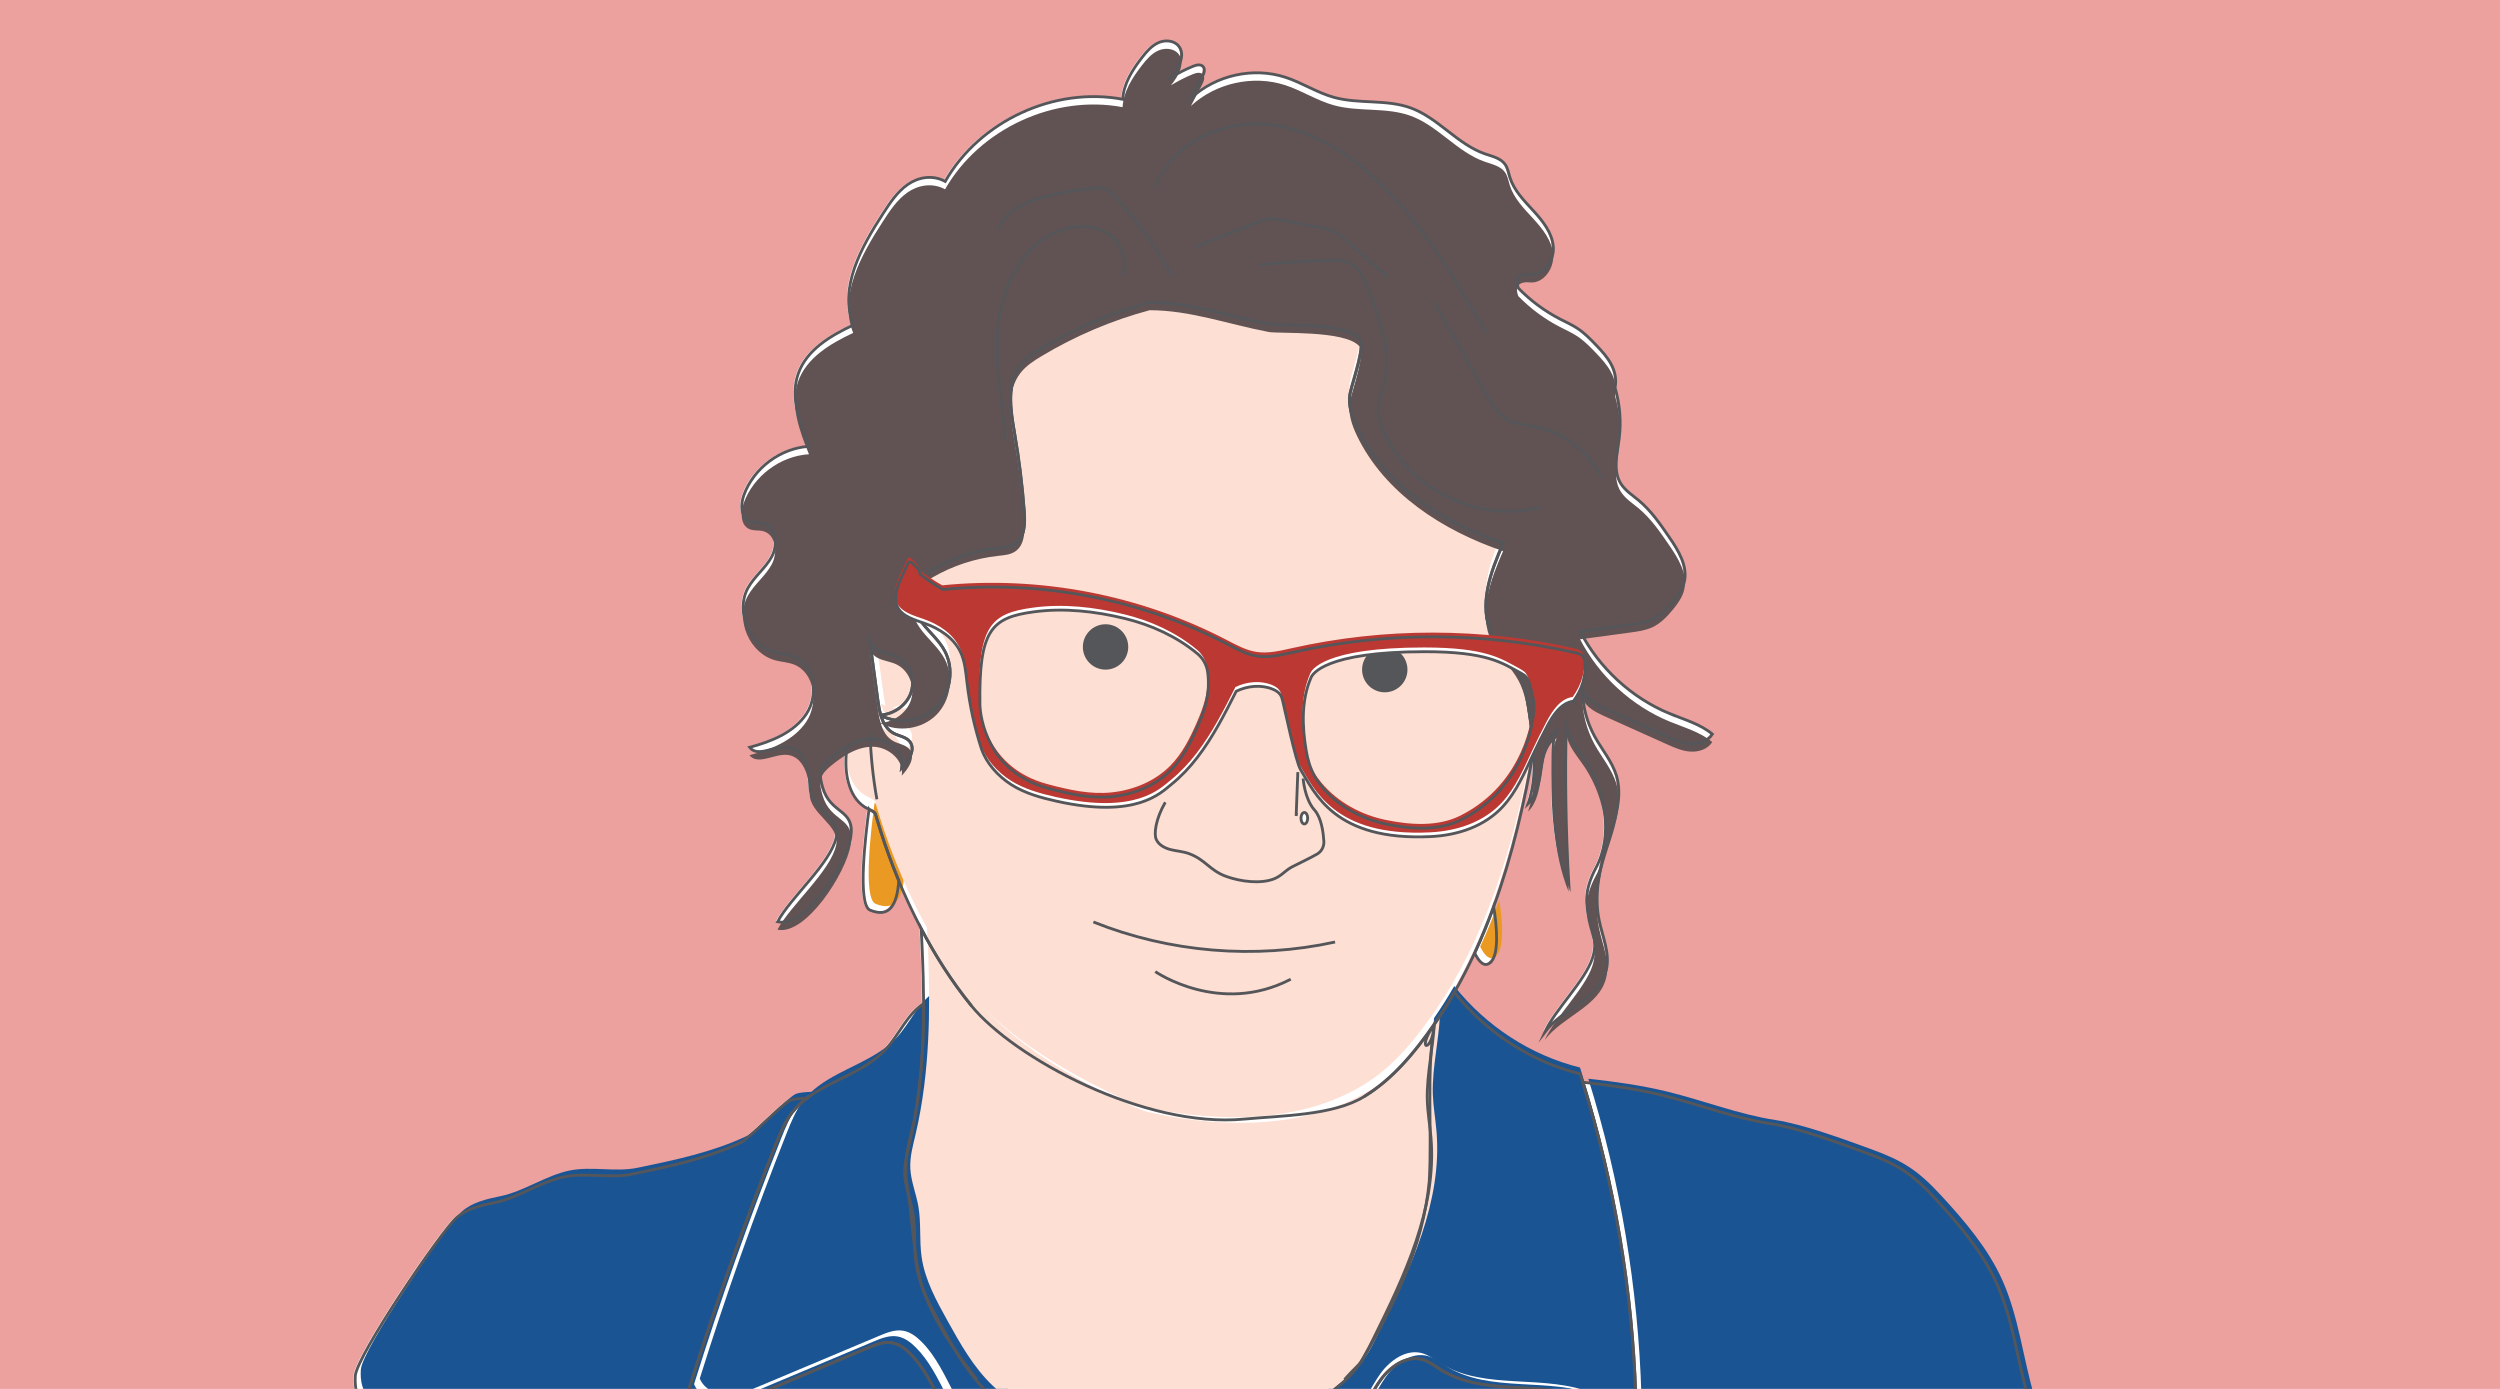 <?xml version="1.0" encoding="UTF-8"?>
<svg id="Layer_1" xmlns="http://www.w3.org/2000/svg" version="1.1" viewBox="0 0 841.89 467.72">
  <!-- Generator: Adobe Illustrator 29.0.0, SVG Export Plug-In . SVG Version: 2.1.0 Build 186)  -->
  <defs>
    <style>
      .st0 {
        fill: #ea9923;
      }

      .st1 {
        fill: #615353;
      }

      .st2 {
        fill: #55565a;
      }

      .st3 {
        fill: #1b5492;
      }

      .st4 {
        fill: #fddfd3;
      }

      .st5 {
        fill: #eca19e;
      }

      .st6 {
        fill: #fff;
      }

      .st7 {
        fill: #bb3932;
      }

      .st8 {
        fill: none;
        stroke: #55565a;
        stroke-miterlimit: 10;
        stroke-width: .96px;
      }
    </style>
  </defs>
  <rect class="st5" y="-3.98" width="841.89" height="473.99"/>
  <g>
    <g>
      <path class="st6" d="M306.33,232.68c1.36-4.47-.78-9.86-5.01-11.84-1.88-.88-4-1.11-5.89-1.96-1.3-.59-2.5-1.65-3.03-2.91.89,6.55,1.78,13.09,2.68,19.64.22,1.63.51,3.35.98,4.96,4.58-.32,8.94-3.49,10.28-7.88Z"/>
      <path class="st6" d="M682.31,470.01c-3.57-12.53-5.08-26-10.44-37.92-4.82-10.72-12.59-19.82-20.55-28.47-7.82-8.49-12.8-11.74-23.66-15.68-9.14-3.32-22.65-8.34-32.25-9.81-12.4-1.9-24.18-6.58-36.37-9.56-8.74-2.13-17.66-3.37-26.61-4.34,10.7,34.24,16.73,69.93,17.86,105.78h132.03Z"/>
      <path class="st6" d="M532.76,470.01c-15.61-4.91-34.18-.23-48.13-8.95-2.01-1.26-3.91-2.79-6.19-3.43-5.34-1.52-10.8,2.33-14.06,6.83-1.28,1.77-2.38,3.67-3.47,5.56h71.85Z"/>
      <path class="st6" d="M460.91,470.01c1.1-1.89,2.2-3.79,3.47-5.56,3.26-4.5,8.71-8.34,14.06-6.83,2.28.65,4.18,2.18,6.19,3.43,13.95,8.73,32.52,4.04,48.13,8.95h17.52c-1.13-35.85-7.15-71.54-17.86-105.78-.29-.94-.57-1.88-.87-2.81-16.63-4.12-31.72-14.02-42.35-27.44-2.11,3.68-4.37,7.28-6.8,10.79-.21,3.7-.74,7.48-1.25,11.27-.64,4.83-1.24,9.67-1.09,14.38.13,4.18.88,8.32,1.24,12.49,2,23.77-8.88,46.51-19.48,67.87-1.98,3.98-3.98,8.01-6.91,11.36-2.37,2.7-5.27,4.87-8.05,7.15-.29.24-.57.48-.85.72h14.89Z"/>
      <path class="st6" d="M232.47,470.01c-.49-.59-.89-1.24-1.18-1.96,8.73-27.94,18.52-55.55,29.32-82.76,1.49-3.76,3.04-7.57,5.51-10.77,1.47-1.9,3.19-3.51,5.08-4.94-2.38.1-4.51.27-5.54.68-2.88,1.15-13.96,12.98-16.77,14.29-11.54,5.41-24.15,8.04-36.63,10.62-7.6,1.57-15.4-.62-23,.95-7.75,1.61-15.3,6.98-23.05,8.59-4.66.96-9.54,2.04-13.11,5.18-5.11,4.49-33.59,46.43-34.03,53.22-.19,2.89.19,5.12,1,6.89h112.41Z"/>
      <path class="st6" d="M315.36,470.01c-2.65-5.18-5.35-10.33-9.45-14.41-1.71-1.71-3.75-3.24-6.13-3.64-2.74-.46-5.49.64-8.05,1.72-12.95,5.44-25.89,10.89-38.84,16.33h62.47Z"/>
      <path class="st6" d="M252.89,470.01c12.95-5.44,25.89-10.89,38.84-16.33,2.57-1.08,5.31-2.18,8.05-1.72,2.38.4,4.42,1.94,6.13,3.64,4.1,4.08,6.8,9.22,9.45,14.41h18.11c-.54-.48-1.08-.97-1.6-1.46-6.48-6.16-10.92-14.12-15.27-21.94-3.74-6.74-7.55-13.68-8.67-21.31-.84-5.73-.11-11.61-1.13-17.31-.76-4.26-2.49-8.35-2.68-12.67-.17-3.82.87-7.57,1.75-11.29,1.29-5.44,2.23-10.94,2.93-16.46,1.25-9.84,1.68-19.79,1.65-29.77-5.48,3.46-8.23,10.39-12.73,15.31-7.03,7.69-18.32,10.32-26.52,16.48-1.89,1.42-3.62,3.03-5.08,4.94-2.47,3.2-4.01,7.01-5.51,10.77-10.8,27.21-20.58,54.82-29.32,82.76.29.72.69,1.38,1.18,1.96h20.42Z"/>
      <path class="st6" d="M306.81,407.99c1.02,5.7.3,11.58,1.13,17.31,1.12,7.63,4.92,14.56,8.67,21.31,4.34,7.82,8.78,15.77,15.27,21.94.52.49,1.06.98,1.6,1.46h112.54c.29-.24.57-.49.85-.72,2.78-2.28,5.68-4.45,8.05-7.15,2.93-3.34,4.94-7.38,6.91-11.36,10.6-21.37,21.48-44.11,19.48-67.87-.35-4.17-1.1-8.31-1.24-12.49-.15-4.71.45-9.55,1.09-14.38.5-3.79,1.03-7.57,1.25-11.27-1.66,2.4-3.38,4.76-5.19,7.06-3.87,4.92-8.1,9.6-13.02,13.48-1.74,1.38-3.57,2.63-5.45,3.79-10.3,6.36-22.46,9.59-34.59,10.58-13.25,1.08-26.57-.34-38.62-2.96-1.88-.41-3.7-1-5.46-1.78-13.78-6.15-39.17-18.9-53.49-36.43-6.85-8.39-12.44-17.42-16.95-26,.44,8.42.78,16.86.8,25.28.03,9.98-.41,19.93-1.65,29.77-.7,5.53-1.65,11.02-2.93,16.46-.88,3.72-1.92,7.48-1.75,11.29.19,4.32,1.92,8.42,2.68,12.67Z"/>
      <path class="st6" d="M526.89,243.46c0-.38.01-.76.02-1.13-.04.38-.04.76-.02,1.13Z"/>
      <path class="st6" d="M561.78,240.14c-12.89-5.33-23.79-15.33-30.19-27.72,5.65-.76,11.3-1.53,16.95-2.29,2.56-.35,5.17-.71,7.5-1.82,2.77-1.32,4.94-3.62,6.88-5.99,1.57-1.93,3.07-4.01,3.68-6.42,1.35-5.36-1.93-10.69-5.06-15.25-3.03-4.42-6.11-8.89-10.22-12.32-2.17-1.81-4.66-3.37-6.12-5.78-2.63-4.34-1.16-9.86-.51-14.9.75-5.77.28-11.7-1.37-17.28,1.14-6.01-2.64-10.46-6.16-14.14-1.99-2.08-4-4.18-6.39-5.78-1.9-1.27-4.01-2.2-6.04-3.25-5.16-2.67-9.88-6.18-13.94-10.34-1.73-4.39,1.74-4.87,3.76-4.63,4.64.56,8.34-4.64,7.98-9.3-.36-4.66-3.46-8.6-6.62-12.05-3.15-3.44-6.61-6.89-8-11.35-.46-1.48-.7-3.07-1.58-4.34-1.5-2.15-4.35-2.73-6.82-3.59-9.29-3.22-15.73-12.08-24.96-15.45-8.2-3-17.45-1.25-25.88-3.57-5.69-1.57-10.74-4.93-16.35-6.76-10.81-3.53-23.44-.75-31.78,6.99,1.51-2.81,2.64-5.01,3.78-7.2.55-1.07,1.07-2.46.29-3.37-.8-.94-2.31-.59-3.45-.12-2.55,1.04-5.01,2.3-7.35,3.74,2.49-3.05,5.02-7.5,2.55-10.56-1.57-1.94-4.59-2.15-6.86-1.12-2.27,1.03-3.96,3.01-5.49,4.98-3.21,4.14-6.21,8.82-6.49,14.06-23.02-4.33-48.19,7.31-59.78,27.66-4.34-2.37-9.22-1.37-12.71,1.1-3.49,2.47-5.91,6.15-8.23,9.74-7.33,11.31-14.94,24.98-10.01,37.53-7.67,3.59-15.72,8.35-18.53,16.34-2.81,7.97.44,16.68,3.65,24.51-9.67.59-18.68,7.33-21.98,16.44-1.13,3.12-1.12,7.49,1.93,8.79,1.44.61,3.12.28,4.64.68,4.29,1.13,4.97,7.29,2.86,11.19-2.11,3.91-5.89,6.7-8.04,10.58-4.41,7.98.57,19.51,9.4,21.76,2,.51,4.11.61,6.05,1.34,7.08,2.68,8.43,13,4.23,19.3s-11.81,9.31-19.12,11.28c2.77,3.51,8.28-.55,12.73-.12,5.56.54,7.5,7.64,7.55,13.22.07,6.78,10.26,10.42,8.92,17.07-1.79,8.83-15.63,20.57-19.78,28.57,9.48,2.05,23.11-18.99,24.64-28.57s-6.75-7.37-9.47-16.69c-.53-1.83-1.04-3.79-.51-5.62.55-1.89,2.11-3.3,3.65-4.54,1.58-1.28,3.27-2.52,5.04-3.55,2.75-1.6,5.72-2.69,8.87-2.63,5.18.09,10.52,4.62,9.63,9.72,2.32-2.42,4.74-6.12,2.69-8.77-1.27-1.64-3.63-1.84-5.45-2.82-2.28-1.21-3.54-3.46-4.31-5.99,5.97,3.11,13.9,1.93,18.68-2.82,4.86-4.83,6.06-12.94,2.8-18.96-1.9-3.52-5.04-6.18-7.52-9.32s-4.4-7.25-3.2-11.07c1.01-3.23,3.97-5.43,6.91-7.12,6.69-3.85,14.18-6.29,21.85-7.13,2-.22,4.11-.36,5.77-1.49,3.17-2.14,3.3-6.68,3.02-10.49-.66-9.01-1.77-18-3.31-26.9-1.34-7.75-2.76-16.57,2.09-22.76,1.84-2.34,4.39-4.01,6.94-5.54,11.38-6.85,23.72-12.11,36.54-15.55,13.83.06,25.78,4.58,40.06,7.33,3.37.65,25.46-.63,30.39,4.66,2.51,1.53-1.97,14.1-2.93,18.33-.92,4.04.49,8.25,2.29,11.98,9.31,19.33,28.88,31.94,49.2,38.83-4.17,9.45-8.59,21.05-3.75,30.82,2.32,4.69,6.51,8.23,8.97,12.85,2.12,3.99,2.82,8.56,3.49,13.02.63,4.21,1.25,8.49,1.55,12.76.43,6.22.15,12.41-1.86,18.27,6.49-6.34,2.33-19.35,9.63-24.73-1.29,2.68-1.33,5.76-1.35,8.73-.09,14.54-.1,29.53,5.4,42.99-1.01-17.97-1.29-35.98-.85-53.97.17,4.58,3.92,8.43,6.49,12.4,6.74,10.43,9.36,25.23,3.5,36.18-8.04,15.03,2.3,19.86-1.14,30.33-2.61,7.91-12.62,17.35-16.04,24.94,6.05-7.97,18.41-11.23,20.69-20.98,1.29-5.52-1.3-11.09-2.43-16.65-1.7-8.39,0-17.11,2.56-25.28,2.38-7.6,5.55-15.64,3.3-23.29-1.44-4.87-4.91-8.85-7.35-13.3-2.62-4.79-4.06-10.22-4.15-15.68,1.14,3.16,4.49,4.84,7.55,6.22,6.96,3.13,13.92,6.26,20.88,9.39,2.56,1.15,5.19,2.32,8,2.5,2.8.18,5.86-.84,7.35-3.22-4.09-3.41-9.41-4.86-14.33-6.89ZM306.33,232.68c-1.34,4.39-5.7,7.56-10.28,7.88-.48-1.61-.76-3.33-.98-4.96-.89-6.55-1.78-13.09-2.68-19.64.53,1.27,1.74,2.33,3.03,2.91,1.89.85,4.02,1.08,5.89,1.96,4.23,1.99,6.38,7.37,5.01,11.84Z"/>
      <path class="st6" d="M292.08,272.32c-1.07,7.76-4.05,32.14.34,33.95,6.59,2.71,9.09-1.72,9.69-9.9-5.32-12.83-7.7-22.17-7.85-22.46-.44-.8-1.33-1.19-2.17-1.58Z"/>
      <path class="st6" d="M501.19,324.04c3.2-2.5,2.32-12.22,1.26-18.93-1.92,5.28-4.06,10.5-6.42,15.61,1.44,2.92,3.21,4.85,5.16,3.32Z"/>
      <path class="st6" d="M514.37,239.41c-.67-4.47-1.38-9.03-3.49-13.02-2.45-4.62-6.65-8.16-8.97-12.85-4.83-9.77-.42-21.37,3.75-30.82-20.32-6.89-39.89-19.5-49.2-38.83-1.8-3.74-3.21-7.94-2.29-11.98.96-4.22,5.44-16.8,2.93-18.33-4.94-5.29-27.02-4.01-30.39-4.66-14.28-2.75-26.23-7.27-40.06-7.33-12.83,3.45-25.17,8.7-36.54,15.55-2.55,1.54-5.1,3.2-6.94,5.54-4.85,6.19-3.43,15.01-2.09,22.76,1.54,8.91,2.64,17.89,3.31,26.9.28,3.81.15,8.35-3.02,10.49-1.66,1.12-3.77,1.27-5.77,1.49-7.67.84-15.16,3.28-21.85,7.13-2.94,1.69-5.9,3.88-6.91,7.12-1.19,3.82.72,7.94,3.2,11.07s5.62,5.8,7.52,9.32c3.26,6.03,2.06,14.13-2.8,18.96-4.78,4.75-12.71,5.92-18.68,2.82.77,2.53,2.03,4.78,4.31,5.99,1.83.97,4.19,1.18,5.45,2.82,2.05,2.65-.38,6.35-2.69,8.77.89-5.11-4.44-9.63-9.63-9.72-3.15-.05-6.12,1.04-8.87,2.63-.1.9-.19,1.79-.26,2.68-.54,6.97,1.06,15.24,7.36,18.28.1.05.2.1.31.15.84.39,1.74.78,2.17,1.58.15.29,2.53,9.63,7.85,22.46,2.06,4.97,4.56,10.45,7.55,16.14,4.5,8.58,10.1,17.61,16.95,26,14.32,17.53,39.71,30.28,53.49,36.43,1.75.78,3.58,1.37,5.46,1.78,12.05,2.62,25.36,4.04,38.62,2.96,12.12-.99,24.29-4.22,34.59-10.58,1.88-1.16,3.7-2.41,5.45-3.79,4.91-3.88,9.15-8.56,13.02-13.48,1.81-2.3,3.53-4.67,5.19-7.06,2.42-3.51,4.69-7.11,6.8-10.79,2.47-4.32,4.74-8.75,6.83-13.26,2.36-5.11,4.5-10.33,6.42-15.61,6.34-17.4,10.46-35.51,13.47-52.94-.29-4.27-.91-8.55-1.55-12.76Z"/>
    </g>
    <g>
      <path class="st4" d="M308.76,230.77c1.36-4.47-.78-9.86-5.01-11.84-1.88-.88-4-1.11-5.89-1.96-1.3-.59-2.5-1.65-3.03-2.91.89,6.55,1.78,13.09,2.68,19.64.22,1.63.51,3.35.98,4.96,4.58-.32,8.94-3.49,10.28-7.88Z"/>
      <path class="st3" d="M685.02,470.01c-3.77-12.8-5.22-26.65-10.71-38.88-4.82-10.72-12.59-19.82-20.55-28.47-7.82-8.49-12.8-11.74-23.66-15.68-9.14-3.32-22.65-8.34-32.25-9.81-12.4-1.9-24.18-6.58-36.37-9.56-8.74-2.13-17.66-3.37-26.61-4.34,10.8,34.54,16.83,70.56,17.89,106.74h132.27Z"/>
      <path class="st3" d="M537.88,470.01c-16.13-6.46-36.05-.68-50.81-9.91-2.01-1.26-3.91-2.79-6.19-3.43-5.34-1.52-10.8,2.33-14.06,6.83-1.49,2.06-2.74,4.31-4.03,6.52h75.09Z"/>
      <path class="st3" d="M460.3,470.01c1.5-2.51,2.89-5.11,4.6-7.47,3.26-4.5,8.71-8.34,14.06-6.83,2.28.65,4.18,2.18,6.19,3.43,15.02,9.39,35.38,3.24,51.65,10.25.46.2.93.41,1.4.62h12.66c-.97-36.5-7.02-72.85-17.91-107.7-.29-.94-.57-1.88-.87-2.81-16.63-4.12-31.72-14.02-42.35-27.44-2.11,3.68-4.37,7.28-6.8,10.79-.21,3.7-.74,7.48-1.25,11.27-.64,4.83-1.24,9.67-1.09,14.38.13,4.18.88,8.32,1.24,12.49,2,23.77-8.88,46.51-19.48,67.87-1.98,3.98-3.98,8.01-6.91,11.36-2.37,2.7-5.27,4.87-8.05,7.15-1.04.86-2.08,1.74-3.09,2.64h16Z"/>
      <path class="st3" d="M250.6,470.01h68.17c-2.99-5.82-5.83-11.74-10.43-16.32-1.71-1.71-3.75-3.24-6.13-3.64-2.74-.46-5.49.64-8.05,1.72-13.34,5.61-26.68,11.22-40.03,16.83-1.16.49-2.34.97-3.53,1.41Z"/>
      <path class="st3" d="M237.18,470.01c-1.53-.91-2.78-2.21-3.45-3.88,8.73-27.94,18.52-55.55,29.32-82.76,1.49-3.76,3.04-7.57,5.51-10.77,1.47-1.9,3.19-3.51,5.08-4.94-2.38.1-4.51.27-5.54.68-2.88,1.15-13.96,12.98-16.77,14.29-11.54,5.41-24.15,8.04-36.63,10.62-7.6,1.57-15.4-.62-23,.95-7.75,1.61-15.3,6.98-23.05,8.59-4.66.96-9.54,2.04-13.11,5.18-5.11,4.49-33.59,46.43-34.03,53.22-.27,4.05.59,6.82,2.18,8.81h113.5Z"/>
      <path class="st3" d="M245.01,469.68c3.84,0,7.5-1.51,11.04-3,13.34-5.61,26.68-11.22,40.03-16.83,2.57-1.08,5.31-2.18,8.05-1.72,2.38.4,4.42,1.94,6.13,3.64,5.11,5.09,8.05,11.83,11.43,18.24h20.54c-2-1.78-4.1-3.48-6-5.29-6.48-6.16-10.92-14.12-15.27-21.94-3.74-6.74-7.55-13.68-8.67-21.31-.84-5.73-.11-11.61-1.13-17.31-.76-4.26-2.49-8.35-2.68-12.67-.17-3.82.87-7.57,1.75-11.29,1.29-5.44,2.23-10.94,2.93-16.46,1.25-9.84,1.68-19.79,1.65-29.77-5.48,3.46-8.23,10.39-12.73,15.31-7.03,7.69-18.32,10.32-26.52,16.48-1.89,1.42-3.62,3.03-5.08,4.94-2.47,3.2-4.01,7.01-5.51,10.77-10.8,27.21-20.58,54.82-29.32,82.76,1.42,3.57,5.52,5.47,9.36,5.47Z"/>
      <path class="st4" d="M309.24,406.08c1.02,5.7.3,11.58,1.13,17.31,1.12,7.63,4.92,14.56,8.67,21.31,4.34,7.82,8.78,15.77,15.27,21.94,1.21,1.15,2.51,2.26,3.8,3.37h108.11c1.01-.9,2.04-1.78,3.09-2.64,2.78-2.28,5.68-4.45,8.05-7.15,2.93-3.34,4.94-7.38,6.91-11.36,10.6-21.37,21.48-44.11,19.48-67.87-.35-4.17-1.1-8.31-1.24-12.49-.15-4.71.45-9.55,1.09-14.38.5-3.79,1.03-7.57,1.25-11.27-1.66,2.4-3.38,4.76-5.19,7.06-3.87,4.92-8.1,9.6-13.02,13.48-1.74,1.38-3.57,2.63-5.45,3.79-10.3,6.36-22.46,9.59-34.59,10.58-13.25,1.08-26.57-.34-38.62-2.96-1.88-.41-3.7-1-5.46-1.78-13.78-6.15-39.17-18.9-53.49-36.43-6.85-8.39-12.44-17.42-16.95-26,.44,8.42.78,16.86.8,25.28.03,9.98-.41,19.93-1.65,29.77-.7,5.53-1.65,11.02-2.93,16.46-.88,3.72-1.92,7.48-1.75,11.29.19,4.32,1.92,8.42,2.68,12.67Z"/>
      <path class="st8" d="M529.32,241.55c0-.38.01-.76.02-1.13-.04.38-.04.76-.02,1.13Z"/>
      <path class="st0" d="M294.51,270.41c-1.07,7.76-4.05,32.14.34,33.95,6.59,2.71,9.09-1.72,9.69-9.9-5.32-12.83-7.7-22.17-7.85-22.46-.44-.8-1.33-1.19-2.17-1.58Z"/>
      <path class="st0" d="M503.62,322.12c3.2-2.5,2.32-12.22,1.26-18.93-1.92,5.28-4.06,10.5-6.42,15.61,1.44,2.92,3.21,4.85,5.16,3.32Z"/>
      <path class="st4" d="M514.89,235.58c-.67-4.47-1.38-9.03-3.49-13.02-2.45-4.62-6.65-8.16-8.97-12.85-4.83-9.77-.42-21.37,3.75-30.82-20.32-6.89-39.89-19.5-49.2-38.83-1.8-3.74-3.21-7.94-2.29-11.98.96-4.22,5.44-16.8,2.93-18.33-4.94-5.29-27.02-4.01-30.39-4.66-14.28-2.75-26.23-7.27-40.06-7.33-12.83,3.45-25.17,8.7-36.54,15.55-2.55,1.54-5.1,3.2-6.94,5.54-4.85,6.19-3.43,15.01-2.09,22.76,1.54,8.91,2.64,17.89,3.31,26.9.28,3.81.15,8.35-3.02,10.49-1.66,1.12-3.77,1.27-5.77,1.49-7.67.84-15.16,3.28-21.85,7.13-2.94,1.69-5.9,3.88-6.91,7.12-1.19,3.82.72,7.94,3.2,11.07s5.62,5.8,7.52,9.32c3.26,6.03,2.06,14.13-2.8,18.96-4.78,4.75-12.71,5.92-18.68,2.82.77,2.53,2.03,4.78,4.31,5.99,1.83.97,4.19,1.18,5.45,2.82,2.05,2.65-.38,6.35-2.69,8.77.89-5.11-4.44-9.63-9.63-9.72-3.15-.05-6.12,1.04-8.87,2.63-.1.9-.19,1.79-.26,2.68-.54,6.97,1.06,15.24,7.36,18.28.1.05.2.1.31.15.84.39,1.74.78,2.17,1.58.15.29,2.53,9.63,7.85,22.46,2.06,4.97,4.56,10.45,7.55,16.14,4.5,8.58,10.1,17.61,16.95,26,14.32,17.53,39.71,30.28,53.49,36.43,1.75.78,3.58,1.37,5.46,1.78,12.05,2.62,25.36,4.04,38.62,2.96,12.12-.99,24.29-4.22,34.59-10.58,1.88-1.16,3.7-2.41,5.45-3.79,4.91-3.88,9.15-8.56,13.02-13.48,1.81-2.3,3.53-4.67,5.19-7.06,2.42-3.51,4.69-7.11,6.8-10.79,2.47-4.32,4.74-8.75,6.83-13.26,2.36-5.11,4.5-10.33,6.42-15.61,6.34-17.4,10.46-35.51,13.47-52.94-.29-4.27-.91-8.55-1.55-12.76Z"/>
      <path class="st1" d="M562.3,243.01c-12.89-5.33-23.79-15.33-30.19-27.72,5.65-.76,11.3-1.53,16.95-2.29,2.56-.35,5.17-.71,7.5-1.82,2.77-1.32,4.94-3.62,6.88-5.99,1.57-1.93,3.07-4.01,3.68-6.42,1.35-5.36-1.93-10.69-5.06-15.25-3.03-4.42-6.11-8.89-10.22-12.32-2.17-1.81-4.66-3.37-6.12-5.78-2.63-4.34-1.16-9.86-.51-14.9.75-5.77.28-11.7-1.37-17.28,1.14-6.01-2.64-10.46-6.16-14.14-1.99-2.08-4-4.18-6.39-5.78-1.9-1.27-4.01-2.2-6.04-3.25-5.16-2.67-9.88-6.18-13.94-10.34-1.73-4.39,1.74-4.87,3.76-4.63,4.64.56,8.34-4.64,7.98-9.3-.36-4.66-3.46-8.6-6.62-12.05-3.15-3.44-6.61-6.89-8-11.35-.46-1.48-.7-3.07-1.58-4.34-1.5-2.15-4.35-2.73-6.82-3.59-9.29-3.22-15.73-12.08-24.96-15.45-8.2-3-17.45-1.25-25.88-3.57-5.69-1.57-10.74-4.93-16.35-6.76-10.81-3.53-23.44-.75-31.78,6.99,1.51-2.81,2.64-5.01,3.78-7.2.55-1.07,1.07-2.46.29-3.37-.8-.94-2.31-.59-3.45-.12-2.55,1.04-5.01,2.3-7.35,3.74,2.49-3.05,5.02-7.5,2.55-10.56-1.57-1.94-4.59-2.15-6.86-1.12-2.27,1.03-3.96,3.01-5.49,4.98-3.21,4.14-6.21,8.82-6.49,14.06-23.02-4.33-48.19,7.31-59.78,27.66-4.34-2.37-9.22-1.37-12.71,1.1-3.49,2.47-5.91,6.15-8.23,9.74-7.33,11.31-14.94,24.98-10.01,37.53-7.67,3.59-15.72,8.35-18.53,16.34-2.81,7.97.44,16.68,3.65,24.51-9.67.59-18.68,7.33-21.98,16.44-1.13,3.12-1.12,7.49,1.93,8.79,1.44.61,3.12.28,4.64.68,4.29,1.13,4.97,7.29,2.86,11.19-2.11,3.91-5.89,6.7-8.04,10.58-4.41,7.98.57,19.51,9.4,21.76,2,.51,4.11.61,6.05,1.34,7.08,2.68,8.43,13,4.23,19.3s-11.81,9.31-19.12,11.28c2.77,3.51,8.28-.55,12.73-.12,5.56.54,7.5,7.64,7.55,13.22.07,6.78,10.26,10.42,8.92,17.07-1.79,8.83-15.63,20.57-19.78,28.57,9.48,2.05,23.11-18.99,24.64-28.57s-6.75-7.37-9.47-16.69c-.53-1.83-1.04-3.79-.51-5.62.55-1.89,2.11-3.3,3.65-4.54,1.58-1.28,3.27-2.52,5.04-3.55,2.75-1.6,5.72-2.69,8.87-2.63,5.18.09,10.52,4.62,9.63,9.72,2.32-2.42,4.74-6.12,2.69-8.77-1.27-1.64-3.63-1.84-5.45-2.82-2.28-1.21-3.54-3.46-4.31-5.99,5.97,3.11,13.9,1.93,18.68-2.82,4.86-4.83,6.06-12.94,2.8-18.96-1.9-3.52-5.04-6.18-7.52-9.32s-4.4-7.25-3.2-11.07c1.01-3.23,3.97-5.43,6.91-7.12,6.69-3.85,14.18-6.29,21.85-7.13,2-.22,4.11-.36,5.77-1.49,3.17-2.14,3.3-6.68,3.02-10.49-.66-9.01-1.77-18-3.31-26.9-1.34-7.75-2.76-16.57,2.09-22.76,1.84-2.34,4.39-4.01,6.94-5.54,11.38-6.85,23.72-12.11,36.54-15.55,13.83.06,25.78,4.58,40.06,7.33,3.37.65,25.46-.63,30.39,4.66,2.51,1.53-1.97,14.1-2.93,18.33-.92,4.04.49,8.25,2.29,11.98,9.31,19.33,28.88,31.94,49.2,38.83-4.17,9.45-8.59,21.05-3.75,30.82,2.32,4.69,6.51,8.23,8.97,12.85,2.12,3.99,2.82,8.56,3.49,13.02.63,4.21,1.25,8.49,1.55,12.76.43,6.22.15,12.41-1.86,18.27,6.49-6.34,2.33-19.35,9.63-24.73-1.29,2.68-1.33,5.76-1.35,8.73-.09,14.54-.1,29.53,5.4,42.99-1.01-17.97-1.29-35.98-.85-53.97.17,4.58,3.92,8.43,6.49,12.4,6.74,10.43,9.36,25.23,3.5,36.18-8.04,15.03,2.3,19.86-1.14,30.33-2.61,7.91-12.62,17.35-16.04,24.94,6.05-7.97,18.41-11.23,20.69-20.98,1.29-5.52-1.3-11.09-2.43-16.65-1.7-8.39,0-17.11,2.56-25.28,2.38-7.6,5.55-15.64,3.3-23.29-1.44-4.87-4.91-8.85-7.35-13.3-2.62-4.79-4.06-10.22-4.15-15.68,1.14,3.16,4.49,4.84,7.55,6.22,6.96,3.13,13.92,6.26,20.88,9.39,2.56,1.15,5.19,2.32,8,2.5,2.8.18,5.86-.84,7.35-3.22-4.09-3.41-9.41-4.86-14.33-6.89ZM306.84,235.56c-1.34,4.39-5.7,7.56-10.28,7.88-.48-1.61-.76-3.33-.98-4.96-.89-6.55-1.78-13.09-2.68-19.64.53,1.27,1.74,2.33,3.03,2.91,1.89.85,4.02,1.08,5.89,1.96,4.23,1.99,6.38,7.37,5.01,11.84Z"/>
    </g>
    <path class="st8" d="M392.42,270.18c-3.25,5.6-3.9,10.67-3.03,12.54s2.91,2.91,4.91,3.41,4.1.6,6.04,1.31c5.6,2.03,6.97,5.66,12.56,7.69,4.73,1.72,11.59,2.67,16.26.78,2.46-.99,3.69-2.85,6.08-4.05,2.61-1.31,5.76-2.82,8.26-4.22,1.53-.86,2.42-2.55,2.32-4.31-.18-2.96-.83-7.94-3.13-10.52-3.42-3.82-3.85-10.65-3.85-10.65"/>
    <path class="st8" d="M449.59,317.23c-26.99,5.92-55.74,3.53-81.39-6.75"/>
    <path class="st8" d="M437.05,260.01c-.19,4.92-.37,9.84-.56,14.76.05-.34.1-.68.15-1.02"/>
    <path class="st8" d="M295.3,269.17c-1.32-7.38-2.09-14.87-2.31-22.36"/>
    <path class="st8" d="M423.95,89.22c7.98-.86,16.01-1.37,24.03-1.52,2.5-.05,5.15-.02,7.29,1.27,2.5,1.51,3.76,4.4,4.87,7.1,4.25,10.39,8.58,21.61,6.08,32.55-.69,3.01-1.89,5.94-1.97,9.02-.08,3.03.92,5.98,2.19,8.73,8.8,19.04,32.26,29.94,52.49,24.38"/>
    <path class="st8" d="M539.19,160.76c-4.03-8.5-12.18-14.92-21.39-16.85-3.37-.71-6.95-.87-9.96-2.53-3.59-1.98-5.77-5.73-7.78-9.3-5.65-10.04-11.29-20.09-16.94-30.13"/>
    <path class="st8" d="M389.11,63.18c5.13-14.64,22.13-22.77,37.58-21.3,15.45,1.47,29.19,10.7,40.04,21.8,13.74,14.07,23.77,31.26,33.66,48.26"/>
    <path class="st8" d="M402.68,83.03l20.16-8c1.64-.65,3.32-1.31,5.09-1.38,1.19-.04,2.37.18,3.53.41,4.6.9,9.2,1.79,13.8,2.69,1.27.25,2.56.5,3.74,1.04,1.46.67,2.69,1.74,3.9,2.8,4.85,4.25,9.71,8.5,14.56,12.75"/>
    <path class="st8" d="M338.56,148.01c-1.02-13.18-3.82-26.37-2.28-39.5,1.54-13.13,8.68-26.74,21.18-31.05,5.15-1.77,11.18-1.72,15.72,1.29s6.98,9.34,4.6,14.24"/>
    <path class="st8" d="M394.77,93c-5.41-9.91-12.1-19.12-19.84-27.33-.71-.75-1.45-1.51-2.38-1.93-1.21-.55-2.6-.47-3.92-.36-6,.51-11.96,1.58-17.76,3.18-6.12,1.69-12.85,4.76-14.62,10.86"/>
    <g>
      <path class="st8" d="M306.89,232.9c1.36-4.47-.78-9.86-5.01-11.84-1.88-.88-4-1.11-5.89-1.96-1.3-.59-2.5-1.65-3.03-2.91.89,6.55,1.78,13.09,2.68,19.64.22,1.63.51,3.35.98,4.96,4.58-.32,8.94-3.49,10.28-7.88Z"/>
      <path class="st8" d="M682.82,470.01c-3.52-12.47-5.05-25.85-10.38-37.7-4.82-10.72-12.59-19.82-20.55-28.47-7.82-8.49-12.8-11.74-23.66-15.68-9.14-3.32-22.65-8.34-32.25-9.81-12.4-1.9-24.18-6.58-36.37-9.56-8.74-2.13-17.66-3.37-26.61-4.34,10.68,34.17,16.7,69.78,17.85,105.56h131.98Z"/>
      <path class="st8" d="M532.62,470.01c-15.46-4.56-33.67-.14-47.42-8.74-2.01-1.26-3.91-2.79-6.19-3.43-5.34-1.52-10.8,2.33-14.06,6.83-1.23,1.7-2.29,3.52-3.35,5.34h71.01Z"/>
      <path class="st8" d="M461.61,470.01c1.06-1.82,2.12-3.65,3.35-5.34,3.26-4.5,8.71-8.34,14.06-6.83,2.28.65,4.18,2.18,6.19,3.43,13.74,8.6,31.96,4.18,47.42,8.74h18.23c-1.15-35.78-7.17-71.4-17.85-105.56-.29-.94-.57-1.88-.87-2.81-16.63-4.12-31.72-14.02-42.35-27.44-2.11,3.68-4.37,7.28-6.8,10.79-.21,3.7-.74,7.48-1.25,11.27-.64,4.83-1.24,9.67-1.09,14.38.13,4.18.88,8.32,1.24,12.49,2,23.77-8.88,46.51-19.48,67.87-1.98,3.98-3.98,8.01-6.91,11.36-2.37,2.7-5.27,4.87-8.05,7.15-.2.17-.4.34-.6.51h14.77Z"/>
      <path class="st8" d="M315.81,470.01c-2.62-5.11-5.3-10.17-9.34-14.19-1.71-1.71-3.75-3.24-6.13-3.64-2.75-.46-5.49.64-8.05,1.72-12.77,5.37-25.55,10.74-38.32,16.11h61.84Z"/>
      <path class="st8" d="M232.86,470.01c-.41-.53-.75-1.11-1-1.74,8.73-27.94,18.52-55.55,29.32-82.76,1.49-3.76,3.04-7.57,5.51-10.77,1.47-1.9,3.19-3.51,5.08-4.94-2.38.1-4.51.27-5.54.68-2.88,1.15-13.96,12.98-16.77,14.29-11.54,5.41-24.15,8.04-36.63,10.62-7.6,1.57-15.4-.62-23,.95-7.75,1.61-15.3,6.98-23.05,8.59-4.66.96-9.54,2.04-13.11,5.18-5.11,4.49-33.59,46.43-34.03,53.22-.18,2.77.16,4.94.9,6.67h112.33Z"/>
      <path class="st8" d="M253.97,470.01c12.77-5.37,25.55-10.74,38.32-16.11,2.57-1.08,5.31-2.18,8.05-1.72,2.38.4,4.42,1.94,6.13,3.64,4.04,4.02,6.72,9.08,9.34,14.19h17.98c-.46-.41-.91-.82-1.35-1.24-6.48-6.16-10.92-14.12-15.27-21.94-3.74-6.74-7.55-13.68-8.67-21.31-.84-5.73-.11-11.61-1.13-17.31-.76-4.26-2.49-8.35-2.68-12.67-.17-3.82.87-7.57,1.75-11.29,1.29-5.44,2.23-10.94,2.93-16.46,1.25-9.84,1.68-19.79,1.65-29.77-5.48,3.46-8.23,10.39-12.73,15.31-7.03,7.69-18.32,10.32-26.52,16.48-1.89,1.42-3.62,3.03-5.08,4.94-2.47,3.2-4.01,7.01-5.51,10.77-10.8,27.21-20.58,54.82-29.32,82.76.25.64.59,1.22,1,1.74h21.11Z"/>
      <path class="st8" d="M452.78,464.58c1.53-1.78,3.53-3.78,5.53-5.78,11-19,21-39,23-61,1-18-1-36,1.67-52.82-6.44,9.34-.57,9.63,0,0-6.44,9.34-13.9,18.31-23.65,24.34"/>
      <path class="st8" d="M327.17,338.73c-6.55-8.03-12.14-16.82-16.95-26,1.12,21.52,1.64,43.3-2.33,64.58-1.59,6.49-3.59,13.49-2.59,20.49,2,12,2,23,5,35,4,12,11,22,18.68,31.74"/>
      <path class="st8" d="M527.46,243.68c0-.38.01-.76.02-1.13-.04.38-.04.76-.02,1.13Z"/>
      <path class="st8" d="M562.34,240.35c-12.89-5.33-23.79-15.33-30.19-27.72,5.65-.76,11.3-1.53,16.95-2.29,2.56-.35,5.17-.71,7.5-1.82,2.77-1.32,4.94-3.62,6.88-5.99,1.57-1.93,3.07-4.01,3.68-6.42,1.35-5.36-1.93-10.69-5.06-15.25-3.03-4.42-6.11-8.89-10.22-12.32-2.17-1.81-4.66-3.37-6.12-5.78-2.63-4.34-1.16-9.86-.51-14.9.75-5.77.28-11.7-1.37-17.28,1.14-6.01-2.64-10.46-6.16-14.14-1.99-2.08-4-4.18-6.39-5.78-1.9-1.27-4.01-2.2-6.04-3.25-5.16-2.67-9.88-6.18-13.94-10.34-1.73-4.39,1.74-4.87,3.76-4.63,4.64.56,8.34-4.64,7.98-9.3s-3.46-8.6-6.62-12.05c-3.15-3.44-6.61-6.89-8-11.35-.46-1.48-.7-3.07-1.58-4.34-1.5-2.15-4.35-2.73-6.82-3.59-9.29-3.22-15.73-12.08-24.96-15.45-8.2-3-17.45-1.25-25.88-3.57-5.69-1.57-10.74-4.93-16.35-6.76-10.81-3.53-23.44-.75-31.78,6.99,1.51-2.81,2.64-5.01,3.78-7.2.55-1.07,1.07-2.46.29-3.37-.8-.94-2.31-.59-3.45-.12-2.55,1.04-5.01,2.3-7.35,3.74,2.49-3.05,5.02-7.5,2.55-10.56-1.57-1.94-4.59-2.15-6.86-1.12-2.27,1.03-3.96,3.01-5.49,4.98-3.21,4.14-6.21,8.82-6.49,14.06-23.02-4.33-48.19,7.31-59.78,27.66-4.34-2.37-9.22-1.37-12.71,1.1-3.49,2.47-5.91,6.15-8.23,9.74-7.33,11.31-14.94,24.98-10.01,37.53-7.67,3.59-15.72,8.35-18.53,16.34-2.81,7.97.44,16.68,3.65,24.51-9.67.59-18.68,7.33-21.98,16.44-1.13,3.12-1.12,7.49,1.93,8.79,1.44.61,3.12.28,4.64.68,4.29,1.13,4.97,7.29,2.86,11.19-2.11,3.91-5.89,6.7-8.04,10.58-4.41,7.98.57,19.51,9.4,21.76,2,.51,4.11.61,6.05,1.34,7.08,2.68,8.43,13,4.23,19.3-4.19,6.3-11.81,9.31-19.12,11.28,2.77,3.51,8.28-.55,12.73-.12,5.56.54,7.5,7.64,7.55,13.22.07,6.78,10.26,10.42,8.92,17.07-1.79,8.83-15.63,20.57-19.78,28.57,9.48,2.05,23.11-18.99,24.64-28.57,1.53-9.58-6.75-7.37-9.47-16.69-.53-1.83-1.04-3.79-.51-5.62.55-1.89,2.11-3.3,3.65-4.54,1.58-1.28,3.27-2.52,5.04-3.55,2.75-1.6,5.72-2.69,8.87-2.63,5.18.09,10.52,4.62,9.63,9.72,2.32-2.42,4.74-6.12,2.69-8.77-1.27-1.64-3.63-1.84-5.45-2.82-2.28-1.21-3.54-3.46-4.31-5.99,5.97,3.11,13.9,1.93,18.68-2.82,4.86-4.83,6.06-12.94,2.8-18.96-1.9-3.52-5.04-6.18-7.52-9.32s-4.4-7.25-3.2-11.07c1.01-3.23,3.97-5.43,6.91-7.12,6.69-3.85,14.18-6.29,21.85-7.13,2-.22,4.11-.36,5.77-1.49,3.17-2.14,3.3-6.68,3.02-10.49-.66-9.01-1.77-18-3.31-26.9-1.34-7.75-2.76-16.57,2.09-22.76,1.84-2.34,4.39-4.01,6.94-5.54,11.38-6.85,23.72-12.11,36.54-15.55,13.83.06,25.78,4.58,40.06,7.33,3.37.65,25.46-.63,30.39,4.66,2.51,1.53-1.97,14.1-2.93,18.33-.92,4.04.49,8.25,2.29,11.98,9.31,19.33,28.88,31.94,49.2,38.83-4.17,9.45-8.59,21.05-3.75,30.82,2.32,4.69,6.51,8.23,8.97,12.85,2.12,3.99,2.82,8.56,3.49,13.02.63,4.21,1.25,8.49,1.55,12.76.43,6.22.15,12.41-1.86,18.27,6.49-6.34,2.33-19.35,9.63-24.73-1.29,2.68-1.33,5.76-1.35,8.73-.09,14.54-.1,29.53,5.4,42.99-1.01-17.97-1.29-35.98-.85-53.97.17,4.58,3.92,8.43,6.49,12.4,6.74,10.43,9.36,25.23,3.5,36.18-8.04,15.03,2.3,19.86-1.14,30.33-2.61,7.91-12.62,17.35-16.04,24.94,6.05-7.97,18.41-11.23,20.69-20.98,1.29-5.52-1.3-11.09-2.43-16.65-1.7-8.39,0-17.11,2.56-25.28,2.38-7.6,5.55-15.64,3.3-23.29-1.44-4.87-4.91-8.85-7.35-13.3-2.62-4.79-4.06-10.22-4.15-15.68,1.14,3.16,4.49,4.84,7.55,6.22,6.96,3.13,13.92,6.26,20.88,9.39,2.56,1.15,5.19,2.32,8,2.5,2.8.18,5.86-.84,7.35-3.22-4.09-3.41-9.41-4.86-14.33-6.89ZM306.89,232.9c-1.34,4.39-5.7,7.56-10.28,7.88-.48-1.61-.76-3.33-.98-4.96-.89-6.55-1.78-13.09-2.68-19.64.53,1.27,1.74,2.33,3.03,2.91,1.89.85,4.02,1.08,5.89,1.96,4.23,1.99,6.38,7.37,5.01,11.84Z"/>
      <path class="st8" d="M292.65,272.54c-1.07,7.76-4.05,32.14.34,33.95,6.59,2.71,9.09-1.72,9.69-9.9-5.32-12.83-7.7-22.17-7.85-22.46-.44-.8-1.33-1.19-2.17-1.58Z"/>
      <path class="st8" d="M501.76,324.26c3.2-2.5,2.32-12.22,1.26-18.93-1.92,5.28-4.06,10.5-6.42,15.61,1.44,2.92,3.21,4.85,5.16,3.32Z"/>
      <path class="st8" d="M514.94,239.62c-.67-4.47-1.38-9.03-3.49-13.02-2.45-4.62-6.65-8.16-8.97-12.85-4.83-9.77-.42-21.37,3.75-30.82-20.32-6.89-39.89-19.5-49.2-38.83-1.8-3.74-3.21-7.94-2.29-11.98.96-4.22,5.44-16.8,2.93-18.33-4.94-5.29-27.02-4.01-30.39-4.66-14.28-2.75-26.23-7.27-40.06-7.33-12.83,3.45-25.17,8.7-36.54,15.55-2.55,1.54-5.1,3.2-6.94,5.54-4.85,6.19-3.43,15.01-2.09,22.76,1.54,8.91,2.64,17.89,3.31,26.9.28,3.81.15,8.35-3.02,10.49-1.66,1.12-3.77,1.27-5.77,1.49-7.67.84-15.16,3.28-21.85,7.13-2.94,1.69-5.9,3.88-6.91,7.12-1.19,3.82.72,7.94,3.2,11.07s5.62,5.8,7.52,9.32c3.26,6.03,2.06,14.13-2.8,18.96-4.78,4.75-12.71,5.92-18.68,2.82.77,2.53,2.03,4.78,4.31,5.99,1.83.97,4.19,1.18,5.45,2.82,2.05,2.65-.38,6.35-2.69,8.77.89-5.11-4.44-9.63-9.63-9.72-3.15-.05-6.12,1.04-8.87,2.63-.1.9-.19,1.79-.26,2.68-.54,6.97,1.06,15.24,7.36,18.28.1.05.2.1.31.15.84.39,1.74.78,2.17,1.58.15.29,2.53,9.63,7.85,22.46,2.06,4.97,4.56,10.45,7.55,16.14,4.5,8.58,10.1,17.61,16.95,26,14.32,17.53,58.21,41.32,91.85,38.13,12.11-1.15,30.01-1.18,40.31-7.54,1.88-1.16,3.7-2.41,5.45-3.79,4.91-3.88,9.15-8.56,13.02-13.48,1.81-2.3,3.53-4.67,5.19-7.06,2.42-3.51,4.69-7.11,6.8-10.79,2.47-4.32,4.74-8.75,6.83-13.26,2.36-5.11,4.5-10.33,6.42-15.61,6.34-17.4,10.46-35.51,13.47-52.94-.29-4.27-.91-8.55-1.55-12.76Z"/>
    </g>
    <circle class="st2" cx="372.3" cy="217.86" r="7.64"/>
    <circle class="st2" cx="466.33" cy="225.5" r="7.64"/>
    <path class="st6" d="M533.75,223.69c-.05-1-.21-2.07-.9-2.8-.63-.67-1.58-.9-2.48-1.11-31.17-7.07-63.92-7.1-95.11-.08-3.87.87-7.83,1.85-11.75,1.28-3.63-.53-6.91-2.36-10.16-4.05-29.25-15.21-62.98-21.69-95.78-18.4-3.12-1.69-5.41-3.41-7.69-5.12-.18-1.57-1.41-2.7-2.67-3.8-.28-.25-.65-.51-1.01-.39-.27.1-.41.38-.53.64-.69,1.52-1.39,3.03-2.08,4.55-1.43,3.13-2.87,6.77-1.39,9.88,1.6,3.36,5.73,4.4,9.24,5.65,4.95,1.75,9.7,4.85,11.98,9.58,1.54,3.2,1.81,6.83,2.22,10.35.89,7.61,2.53,15.13,4.9,22.41,1.61,4.64,5.44,9.04,10.04,11.97,4.6,2.93,9.95,4.38,15.27,5.57,26.86,5.98,35.04-2.8,38.58-5.65,3.31-2.67,6.21-5.77,8.76-9.08,5.27-6.84,9.21-14.6,13.11-22.3,3.71-1.82,8.46-2.33,12.37-.67.97.41,1.92.98,2.5,1.85.42.63.62,1.37.8,2.1.65,2.65,4.4,20.45,5.97,23.02,4.73,7.73,11.38,24.25,43.95,22.63,9.05-.45,18.04-3.42,24.18-10.09,4.6-5,7.32-11.4,10.21-17.56,1.48-3.15,3.03-6.28,4.65-9.37,2-3.81,4.69-8.01,8.95-8.58,2.94-4.12,4.1-8.3,3.89-12.43ZM406.06,237.04c-.69,2.75-1.77,5.39-2.91,7.99-2.25,5.12-4.83,10.21-8.75,14.2-5.16,5.25-12.37,8.22-19.69,9.02s-14.63-.88-21.74-2.78c-20.42-5.46-22.92-23.91-22.98-28.32-.34-24.96,3.84-29.17,18.09-31.1,10.21-1.39,20.71-.21,30.72,2.23,8.89,2.17,17.46,6.05,24.47,11.88,1.86,1.55,3.07,3.73,3.41,6.13.51,3.64.26,7.27-.62,10.75ZM516.53,239.38c-.3,3.18-2.63,25.7-24.47,36.69-7.56,3.8-16.79,3.18-25.08,1.48-8.29-1.69-16.15-5.93-21.61-12.38-.97-1.15-1.87-2.36-2.61-3.67-1.52-2.68-2.38-5.69-2.89-8.72-1.38-8.18-1.69-17.08,1.66-24.67.42-.95,4.35-8.65,38.28-8.65,20.92,0,26,3.77,32.1,7.07.72.39,1.45.79,1.99,1.4.71.8,1.02,1.86,1.31,2.88.79,2.8,1.59,5.67,1.32,8.56Z"/>
    <path class="st7" d="M533.5,222.27c-.05-1-.21-2.07-.9-2.8-.63-.67-1.58-.9-2.48-1.11-31.17-7.07-63.92-7.1-95.11-.08-3.87.87-7.83,1.85-11.75,1.28-3.63-.53-6.91-2.36-10.16-4.05-29.25-15.21-62.98-21.69-95.78-18.4-3.12-1.69-5.41-3.41-7.69-5.12-.18-1.57-1.41-2.7-2.67-3.8-.28-.25-.65-.51-1.01-.39-.27.1-.41.38-.53.64-.69,1.52-1.39,3.03-2.08,4.55-1.43,3.13-2.87,6.77-1.39,9.88,1.6,3.36,5.73,4.4,9.24,5.65,4.95,1.75,9.7,4.85,11.98,9.58,1.54,3.2,1.81,6.83,2.22,10.35.89,7.61,2.53,15.13,4.9,22.41,1.61,4.64,5.44,9.04,10.04,11.97,4.6,2.93,9.95,4.38,15.27,5.57,26.86,5.98,35.04-2.8,38.58-5.65,3.31-2.67,6.21-5.77,8.76-9.08,5.27-6.84,9.21-14.6,13.11-22.3,3.71-1.82,8.46-2.33,12.37-.67.97.41,1.92.98,2.5,1.85.42.63.62,1.37.8,2.1.65,2.65,4.4,20.45,5.97,23.02,4.73,7.73,11.38,24.25,43.95,22.63,9.05-.45,18.04-3.42,24.18-10.09,4.6-5,7.32-11.4,10.21-17.56,1.48-3.15,3.03-6.28,4.65-9.37,2-3.81,4.69-8.01,8.95-8.58,2.94-4.12,4.1-8.3,3.89-12.43ZM405.81,235.62c-.69,2.75-1.77,5.39-2.91,7.99-2.25,5.12-4.83,10.21-8.75,14.2-5.16,5.25-12.37,8.22-19.69,9.02s-14.63-.88-21.74-2.78c-20.42-5.46-22.92-23.91-22.98-28.32-.34-24.96,3.84-29.17,18.09-31.1,10.21-1.39,20.71-.21,30.72,2.23,8.89,2.17,17.46,6.05,24.47,11.88,1.86,1.55,3.07,3.73,3.41,6.13.51,3.64.26,7.27-.62,10.75ZM516.28,237.96c-.3,3.18-2.63,25.7-24.47,36.69-7.56,3.8-16.79,3.18-25.08,1.48-8.29-1.69-16.15-5.93-21.61-12.38-.97-1.15-1.87-2.36-2.61-3.67-1.52-2.68-2.38-5.69-2.89-8.72-1.38-8.18-1.69-17.08,1.66-24.67.42-.95,4.35-8.65,38.28-8.65,20.92,0,26,3.77,32.1,7.07.72.39,1.45.79,1.99,1.4.71.8,1.02,1.86,1.31,2.88.79,2.8,1.59,5.67,1.32,8.56Z"/>
    <path class="st8" d="M533.75,223.69c-.05-1-.21-2.07-.9-2.8-.63-.67-1.58-.9-2.48-1.11-31.17-7.07-63.92-7.1-95.11-.08-3.87.87-7.83,1.85-11.75,1.28-3.63-.53-6.91-2.36-10.16-4.05-29.25-15.21-62.98-21.69-95.78-18.4-3.12-1.69-5.41-3.41-7.69-5.12-.18-1.57-1.41-2.7-2.67-3.8-.28-.25-.65-.51-1.01-.39-.27.1-.41.38-.53.64-.69,1.52-1.39,3.03-2.08,4.55-1.43,3.13-2.87,6.77-1.39,9.88,1.6,3.36,5.73,4.4,9.24,5.65,4.95,1.75,9.7,4.85,11.98,9.58,1.54,3.2,1.81,6.83,2.22,10.35.89,7.61,2.53,15.13,4.9,22.41,1.61,4.64,5.44,9.04,10.04,11.97,4.6,2.93,9.95,4.38,15.27,5.57,26.86,5.98,35.04-2.8,38.58-5.65,3.31-2.67,6.21-5.77,8.76-9.08,5.27-6.84,9.21-14.6,13.11-22.3,3.71-1.82,8.46-2.33,12.37-.67.97.41,1.92.98,2.5,1.85.42.63.62,1.37.8,2.1.65,2.65,4.4,20.45,5.97,23.02,4.73,7.73,11.38,24.25,43.95,22.63,9.05-.45,18.04-3.42,24.18-10.09,4.6-5,7.32-11.4,10.21-17.56,1.48-3.15,3.03-6.28,4.65-9.37,2-3.81,4.69-8.01,8.95-8.58,2.94-4.12,4.1-8.3,3.89-12.43ZM406.06,237.04c-.69,2.75-1.77,5.39-2.91,7.99-2.25,5.12-4.83,10.21-8.75,14.2-5.16,5.25-12.37,8.22-19.69,9.02s-14.63-.88-21.74-2.78c-20.42-5.46-22.92-23.91-22.98-28.32-.34-24.96,3.84-29.17,18.09-31.1,10.21-1.39,20.71-.21,30.72,2.23,8.89,2.17,17.46,6.05,24.47,11.88,1.86,1.55,3.07,3.73,3.41,6.13.51,3.64.26,7.27-.62,10.75ZM516.53,239.38c-.3,3.18-2.63,25.7-24.47,36.69-7.56,3.8-16.79,3.18-25.08,1.48-8.29-1.69-16.15-5.93-21.61-12.38-.97-1.15-1.87-2.36-2.61-3.67-1.52-2.68-2.38-5.69-2.89-8.72-1.38-8.18-1.69-17.08,1.66-24.67.42-.95,4.35-8.65,38.28-8.65,20.92,0,26,3.77,32.1,7.07.72.39,1.45.79,1.99,1.4.71.8,1.02,1.86,1.31,2.88.79,2.8,1.59,5.67,1.32,8.56Z"/>
    <ellipse class="st6" cx="439.24" cy="275.54" rx="1.13" ry="1.93"/>
    <ellipse class="st8" cx="439.24" cy="275.54" rx="1.13" ry="1.93"/>
    <path class="st8" d="M389.04,327.2s21.67,15.01,45.62,2.56"/>
  </g>
</svg>
